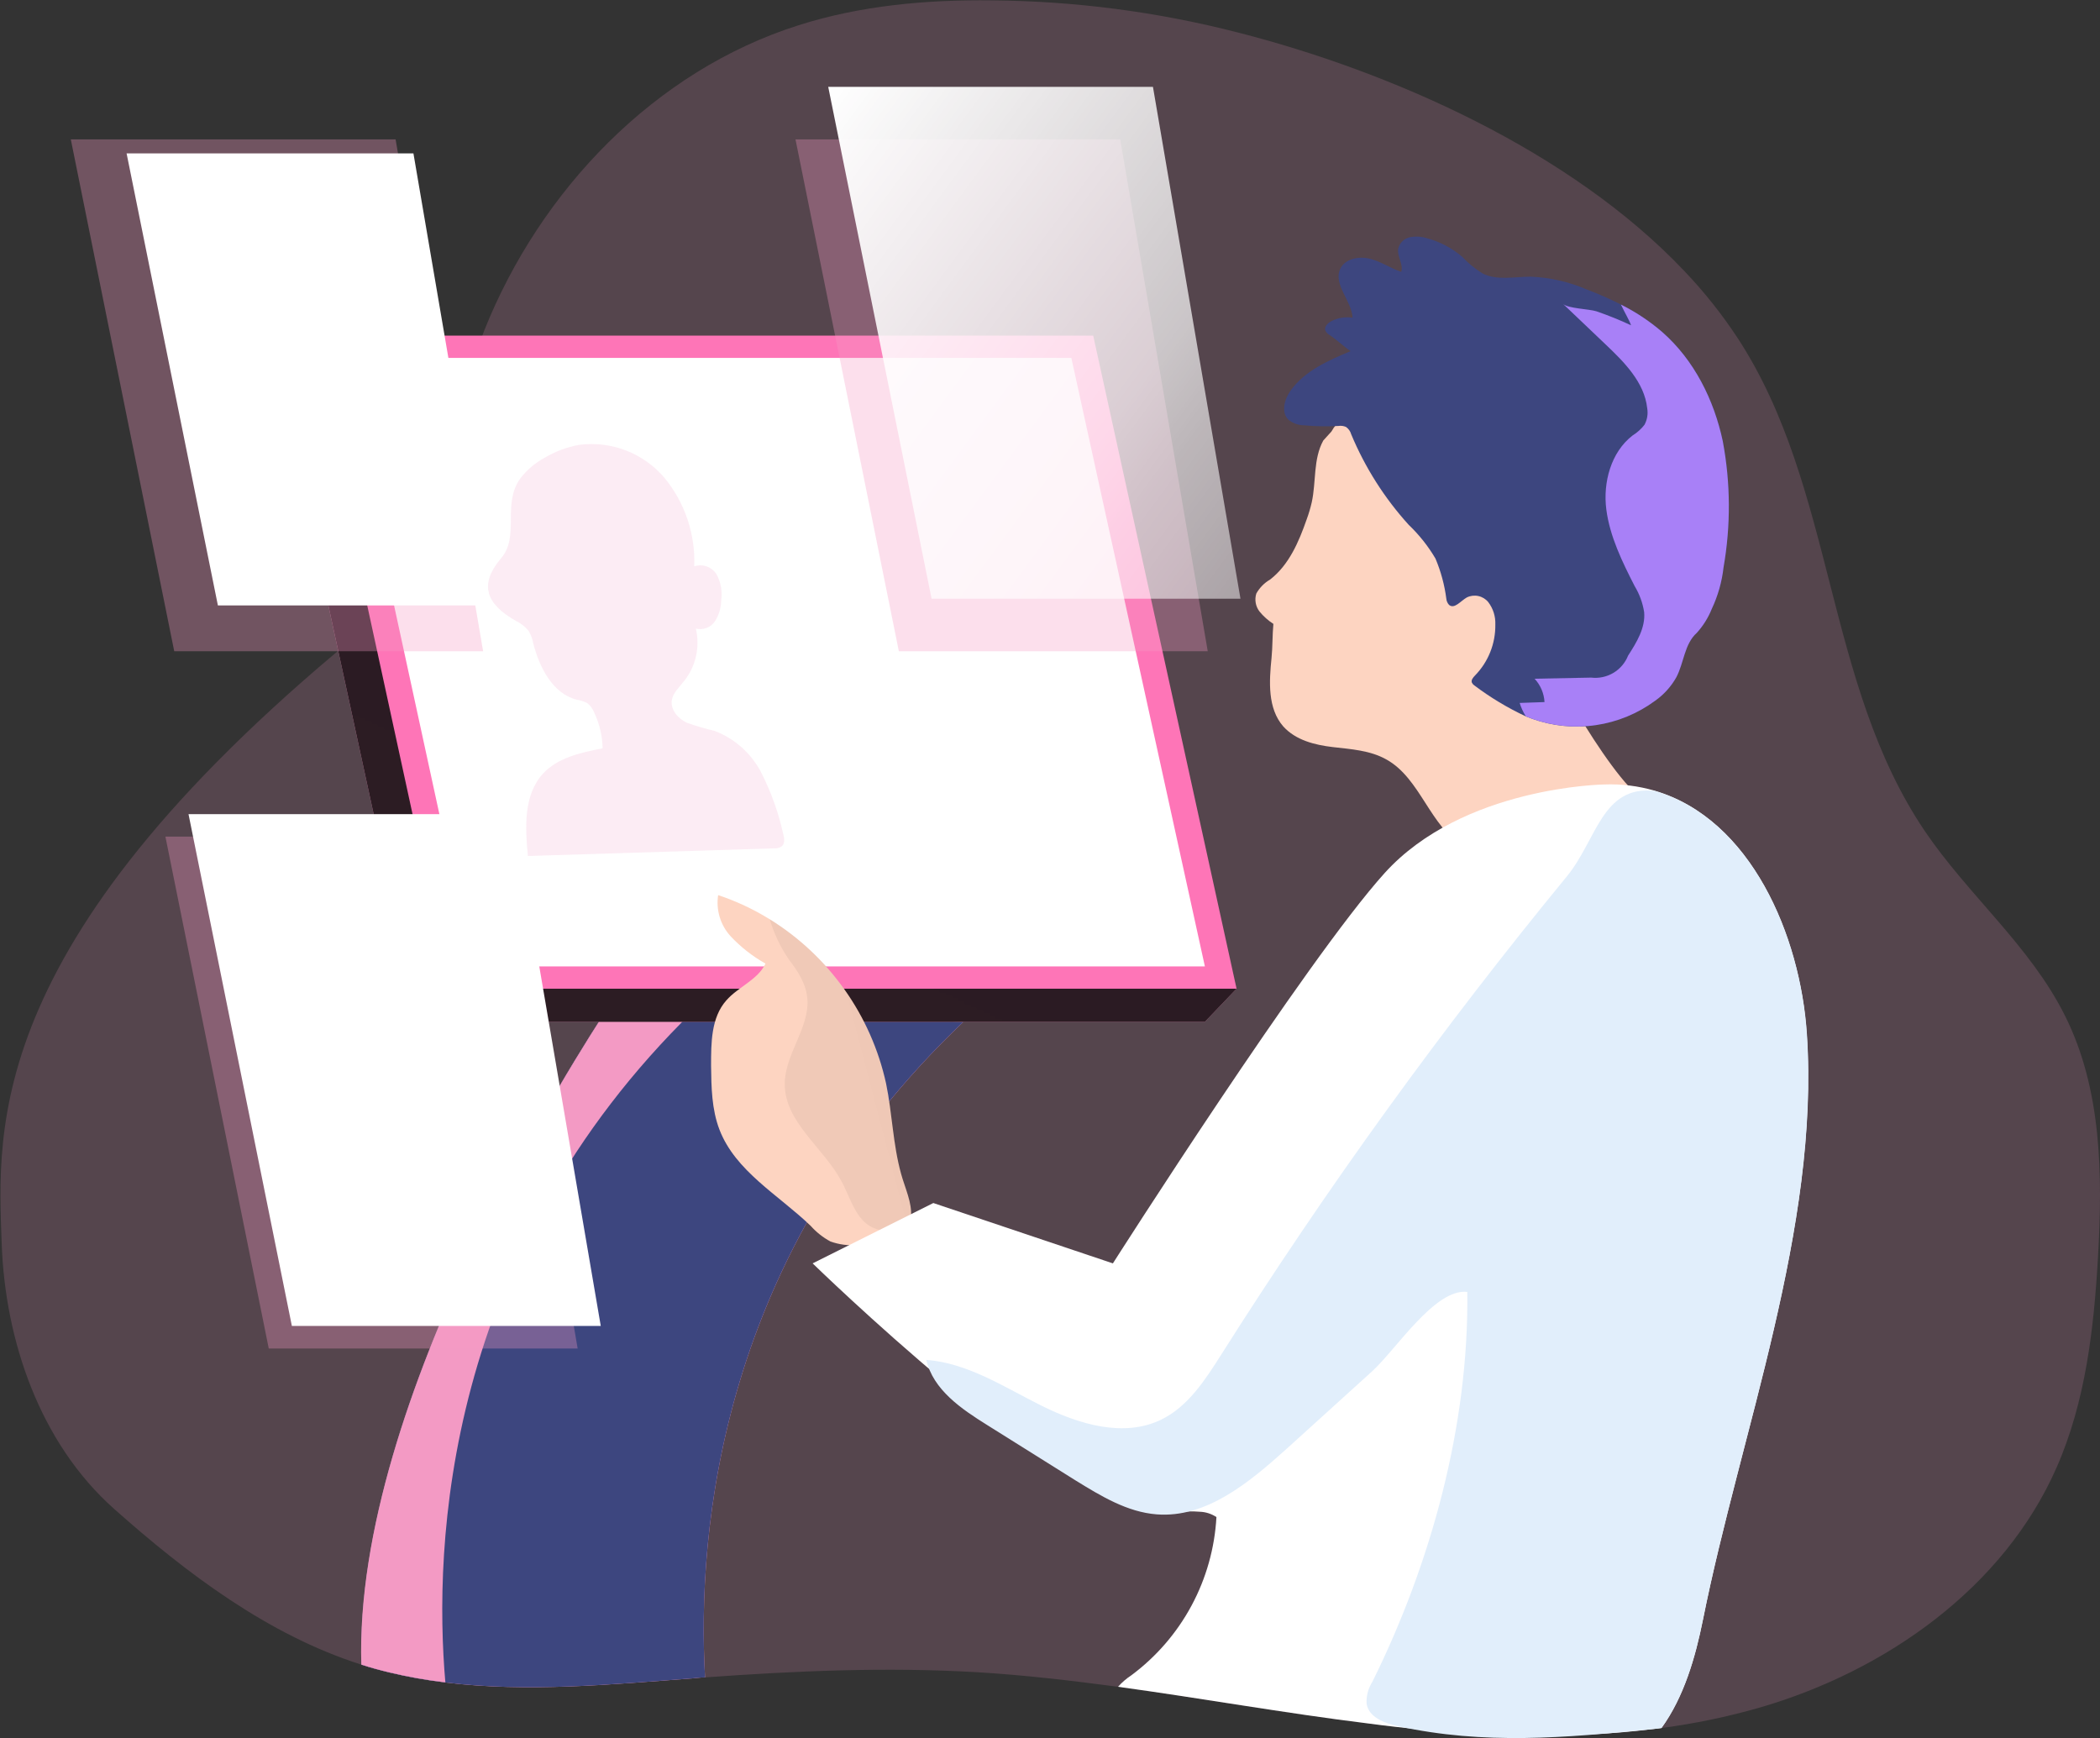 <svg width="731" height="605" viewBox="0 0 731 605" fill="none" xmlns="http://www.w3.org/2000/svg">
<rect x="0" y="0" width="731" height="605" fill="#333333" stroke="none"/>
<g clip-path="url(#clip0)">
<path opacity="0.18" d="M730.308 437.475C728.881 462.482 725.984 487.877 715.908 510.787C697.508 552.696 656.449 581.658 612.471 594.409C601.29 597.615 589.885 599.985 578.352 601.499C544.666 606.059 510.007 604.07 476.148 599.899C447.088 596.311 418.202 591.124 389.186 587.147C372.84 584.986 356.43 583.041 339.976 582.068C308.473 580.231 276.906 581.614 245.425 583.884C243.955 583.884 242.463 584.078 241.101 584.208C212.496 586.369 183.436 589.114 155.134 585.656C148.585 584.887 142.087 583.732 135.675 582.198C132.374 581.42 129.109 580.512 125.88 579.475C93.34 569.165 64.799 547.53 39.697 525.204C13.859 502.229 1.751 466.61 0.584 432.763C-0.8 392.908 -6.205 326.361 129.058 217.214C157.469 194.174 155.069 149.024 168.582 115.004C188.042 66.223 227.912 24.618 278.009 8.775C299.63 1.902 322.614 -0.151 345.338 0.13C374.227 0.368 402.98 4.128 430.959 11.325C483.802 24.834 546.504 52.261 586.352 94.385C593.243 101.612 599.466 109.446 604.947 117.793C638.892 169.837 635.065 237.552 670.006 289.273C685.141 311.599 706.762 329.365 718.784 353.507C731.605 379.011 731.951 408.902 730.308 437.475Z" fill="#F39AC4"/>
<path d="M245.425 583.884C243.955 583.884 242.463 584.078 241.101 584.208C212.496 586.369 183.436 589.114 155.134 585.656C148.585 584.887 142.087 583.733 135.675 582.198C132.374 581.42 129.109 580.512 125.88 579.475C122.983 487.272 202.182 365.157 211.825 350.503L241.512 351.757L335.327 355.712C250.506 436.2 242.549 533.006 245.425 583.884Z" fill="#F39AC4"/>
<path d="M245.425 583.884C243.955 583.884 242.463 584.078 241.101 584.208C212.496 586.369 183.436 589.114 155.134 585.656C148.585 584.887 142.087 583.733 135.675 582.198C132.374 581.42 129.109 580.512 125.88 579.475C122.983 487.272 202.182 365.157 211.825 350.503L241.512 351.757L335.327 355.712C250.506 436.2 242.549 533.006 245.425 583.884Z" fill="#3D467F"/>
<path d="M244.258 349.077C243.306 349.963 242.377 350.849 241.469 351.757C154.464 436.481 150.918 538.172 155.026 585.613C148.477 584.844 141.979 583.689 135.567 582.155C132.266 581.377 129.001 580.469 125.772 579.431C122.983 487.272 202.182 365.157 211.826 350.503L212.798 349.077H244.258Z" fill="#F39AC4"/>
<path d="M460.624 153.346C457.078 159.83 458.181 167.654 456.624 174.808C456.161 176.833 455.569 178.825 454.851 180.774C452.126 188.598 448.689 196.638 442.137 201.717C440.121 202.883 438.455 204.57 437.316 206.602C436.986 207.655 436.914 208.772 437.106 209.859C437.298 210.946 437.748 211.971 438.419 212.848C439.794 214.536 441.429 215.995 443.262 217.171C442.894 220.91 443.002 225.34 442.613 229.058C441.77 237.293 441.229 246.565 446.678 252.833C451.002 257.652 457.662 259.317 463.975 260.051C470.289 260.786 476.948 261.175 482.613 264.374C494.548 271.009 497.748 287.868 509.618 294.633C513.153 296.501 517.028 297.641 521.012 297.983C529.422 299.175 537.991 297.597 545.423 293.487C552.666 289.165 576.363 282.119 569.942 276.65C562.937 270.707 552.191 253.848 547.174 244.879C541.59 234.909 537.792 224.039 535.953 212.761C534.439 203.36 534.288 193.807 532.883 184.405C531.477 175.003 528.558 165.493 522.526 158.188C513.423 147.381 498.548 143.059 484.407 142.259C480.459 141.862 476.472 142.154 472.624 143.123C470.695 143.611 468.888 144.49 467.315 145.706C465.741 146.922 464.435 148.448 463.478 150.191" fill="#FDD4C1"/>
<path d="M599.952 197.524C599.391 202.521 598.01 207.392 595.866 211.94C594.633 215.006 592.869 217.83 590.655 220.283C586.331 224.13 586.201 230.636 583.542 235.715C581.724 238.96 579.206 241.758 576.169 243.906C570.091 248.391 563.002 251.31 555.529 252.407C548.055 253.504 540.426 252.744 533.315 250.196L531.153 249.374C524.802 246.411 518.78 242.789 513.185 238.568C512.834 238.336 512.551 238.015 512.364 237.638C511.996 236.731 512.775 235.823 513.466 235.11C515.751 232.765 517.549 229.992 518.759 226.951C519.969 223.91 520.565 220.659 520.515 217.387C520.626 214.589 519.762 211.839 518.072 209.606C517.196 208.525 515.978 207.774 514.619 207.476C513.26 207.177 511.839 207.349 510.591 207.963C508.429 209.195 506.267 212.135 504.407 210.557C503.861 209.961 503.526 209.201 503.456 208.396C502.835 203.584 501.562 198.88 499.672 194.412C497.129 190.097 494 186.154 490.375 182.697C481.948 173.414 475.176 162.756 470.353 151.185C470.064 150.143 469.422 149.234 468.537 148.613C467.709 148.249 466.794 148.13 465.899 148.267C461.957 148.498 458.003 148.426 454.072 148.051C452.067 148.05 450.119 147.381 448.537 146.149C445.856 143.577 447.067 138.995 449.229 135.991C454.137 129.096 462.332 125.487 470.137 122.223C468.126 120.905 464.948 118.009 462.937 116.69C462.242 116.327 461.682 115.752 461.337 115.048C460.905 113.708 462.202 112.411 463.499 111.762C465.76 110.617 468.322 110.202 470.829 110.574C470.461 104.608 464.061 99.076 466.505 93.629C468.17 90.041 472.991 89.112 476.84 90.063C480.688 91.014 484.018 93.37 487.759 94.623C488.602 92.008 486.267 89.285 486.699 86.561C486.931 85.586 487.434 84.695 488.149 83.992C488.864 83.289 489.763 82.801 490.742 82.585C492.736 82.192 494.796 82.311 496.732 82.93C501.26 84.142 505.458 86.359 509.012 89.414C511.09 91.609 513.437 93.534 515.996 95.142C521.056 97.757 527.131 96.309 532.818 96.309C539.521 96.579 546.118 98.081 552.277 100.74C556.365 102.273 560.364 104.034 564.255 106.013C569.446 108.595 574.291 111.82 578.677 115.61C589.747 125.336 596.666 139.19 599.714 153.584C602.431 168.098 602.512 182.982 599.952 197.524Z" fill="#3D467F"/>
<path d="M96.41 128.361L107.437 116.82L369.511 128.361L430.44 344.149L419.413 355.69H145.772L96.41 128.361Z" fill="#F39AC4"/>
<path d="M96.41 128.361L107.437 116.82L369.511 128.361L430.44 344.149L419.413 355.69H145.772L96.41 128.361Z" fill="url(#paint0_linear)"/>
<path d="M107.437 116.82H380.538L430.44 344.149H156.799L107.437 116.82Z" fill="#FE75B7"/>
<path d="M118.464 124.579H372.927L419.413 336.39H164.453L118.464 124.579Z" fill="white"/>
<path d="M317.079 423.643C316.899 425.171 316.34 426.629 315.453 427.886C314.565 429.143 313.378 430.159 311.998 430.84C308.019 433.174 303.155 433.304 298.528 433.369C295.319 433.652 292.087 433.231 289.057 432.137C286.473 430.743 284.153 428.907 282.203 426.712C270.96 415.905 256.02 407.714 250.441 393.211C247.739 386.165 247.609 378.449 247.522 370.949C247.522 362.974 247.522 354.221 252.82 348.234C256.949 343.5 263.782 341.101 266.463 335.417C261.95 332.878 257.852 329.664 254.312 325.886C252.566 323.976 251.271 321.699 250.523 319.223C249.775 316.747 249.591 314.134 249.987 311.578C256.251 313.664 262.252 316.471 267.868 319.942C278.113 326.272 286.982 334.593 293.949 344.413C300.917 354.233 305.841 365.351 308.43 377.109C310.592 387.505 310.809 398.312 313.663 408.578C314.938 413.333 317.641 418.866 317.079 423.643Z" fill="#FDD4C1"/>
<path d="M317.079 423.643C316.049 424.101 315.129 424.771 314.376 425.609C311.457 429.932 304.257 428.83 300.581 425.047C296.906 421.265 295.479 415.927 292.971 411.28C286.7 399.501 273.122 390.639 273.165 377.304C273.165 366.994 281.814 357.852 281.036 347.715C280.603 342.355 277.684 337.989 274.549 333.926C271.637 329.63 269.398 324.914 267.911 319.942C278.156 326.272 287.025 334.593 293.993 344.413C300.96 354.233 305.884 365.351 308.473 377.109C310.635 387.505 310.852 398.312 313.706 408.578C314.938 413.333 317.641 418.866 317.079 423.643Z" fill="url(#paint1_linear)"/>
<path d="M592.817 563.654C590.158 576.946 586.18 590.692 578.353 601.499C577.228 601.65 576.191 601.801 574.98 601.909C568.234 602.731 561.459 603.314 554.656 603.66C528.427 604.676 502.159 603.418 476.148 599.899C447.089 596.311 418.203 591.124 389.187 587.147C390.543 585.614 392.099 584.269 393.814 583.149C402.487 576.701 409.637 568.426 414.756 558.909C419.875 549.392 422.838 538.867 423.435 528.078C421.715 526.931 419.707 526.287 417.64 526.219C412.149 525.701 405.078 526.889 401.035 526.392C367.435 522.178 282.874 439.766 282.874 439.766L324.884 418.758L387.392 439.766C387.392 439.766 454.613 334.25 481.921 303.97C509.229 273.689 558.483 273.063 558.483 273.063C564.384 272.842 570.283 273.571 575.953 275.224C609.423 285.015 626.677 325.583 628.925 359.927C633.444 427.49 605.877 498.49 592.817 563.654Z" fill="white"/>
<path d="M599.952 197.524C599.391 202.521 598.01 207.392 595.866 211.94C594.633 215.006 592.869 217.83 590.655 220.283C586.331 224.13 586.201 230.636 583.542 235.715C581.725 238.96 579.206 241.758 576.169 243.906C570.091 248.391 563.002 251.31 555.529 252.407C548.055 253.504 540.426 252.744 533.315 250.196L531.153 249.374C530.222 247.917 529.495 246.339 528.991 244.684L537.639 244.382C537.473 241.352 536.249 238.476 534.18 236.255L553.877 235.866C556.568 236.185 559.288 235.605 561.615 234.218C563.942 232.83 565.745 230.712 566.742 228.193C569.726 223.568 572.817 218.511 572.32 213.064C571.815 209.86 570.692 206.784 569.012 204.008C564.688 195.557 560.364 186.717 559.153 177.359C557.942 168 560.731 157.431 568.277 151.596C569.869 150.61 571.274 149.352 572.428 147.878C573.394 146.104 573.73 144.054 573.38 142.064C572.385 133.03 565.358 126.006 558.742 119.738L544.104 105.797C545.747 107.375 553.228 107.569 555.672 108.348C559.786 109.757 563.82 111.387 567.758 113.232C567.153 111.438 565.596 108.909 564.234 106.013C569.424 108.595 574.269 111.819 578.655 115.61C589.725 125.336 596.644 139.19 599.693 153.584C602.417 168.097 602.505 182.981 599.952 197.524Z" fill="#A880F7"/>
<path d="M592.817 563.654C590.158 576.946 586.179 590.692 578.352 601.499C577.228 601.65 576.19 601.801 574.979 601.909C544.861 604.914 516.601 607.421 486.677 600.872C482.029 599.856 476.537 597.824 475.715 593.134C475.541 590.423 476.238 587.727 477.704 585.44C498.201 544.072 511.326 496.09 510.764 449.708C499.607 448.303 485.834 469.895 477.704 477.265L447.802 504.368C434.829 516.04 419.91 528.489 402.591 527.127C392.386 526.328 383.262 520.773 374.484 515.37L343.716 496.09C334.657 490.449 324.819 483.771 322.441 473.353C336.905 474.456 349.576 482.842 362.548 489.304C375.521 495.766 391.154 500.5 404.191 494.167C413.575 489.606 419.543 480.291 425.121 471.495C461.758 413.604 501.928 358.025 545.401 305.072C555.888 292.298 557.639 273.257 576.017 275.31C609.487 285.101 626.741 325.669 628.99 360.013C633.444 427.49 605.876 498.49 592.817 563.654Z" fill="#E1EEFB"/>
<path opacity="0.18" d="M181.166 166.466C183.442 163.542 186.298 161.121 189.556 159.355C193.278 157.132 197.373 155.601 201.642 154.838C207.148 154.131 212.744 154.81 217.921 156.814C223.098 158.819 227.692 162.084 231.285 166.314C238.409 174.968 242.102 185.937 241.663 197.135C243.118 196.642 244.698 196.67 246.134 197.214C247.57 197.758 248.772 198.785 249.533 200.118C250.955 202.855 251.484 205.969 251.047 209.022C251.004 211.582 250.256 214.079 248.885 216.241C248.177 217.306 247.157 218.124 245.964 218.585C244.771 219.046 243.465 219.125 242.225 218.813C242.964 221.96 242.982 225.233 242.278 228.388C241.575 231.543 240.167 234.498 238.161 237.033C236.474 239.195 234.29 241.118 233.836 243.777C233.404 247.105 235.998 250.131 239.112 251.579C242.267 252.714 245.487 253.66 248.755 254.41C255.827 257.124 261.643 262.36 265.079 269.107C268.461 275.806 270.996 282.899 272.625 290.224C273.014 291.693 273.317 293.487 272.193 294.546C271.385 295.128 270.394 295.397 269.404 295.303L183.761 297.961C182.788 288.041 182.226 276.823 188.907 269.41C194.074 263.704 202.204 261.953 209.772 260.484C209.679 256.111 208.655 251.807 206.766 247.862C206.276 246.631 205.461 245.555 204.41 244.749C203.264 244.158 202.03 243.756 200.755 243.56C192.345 241.399 187.783 232.343 185.62 223.936C185.345 222.412 184.803 220.949 184.02 219.613C182.782 218.093 181.215 216.874 179.437 216.047C168.994 210.06 166.81 203.381 174.334 194.433C181.102 186.717 174.594 175.522 181.166 166.466Z" fill="#F39AC4"/>
<path opacity="0.32" d="M24.648 48.522L60.648 226.68H168.172L137.707 48.522H24.648Z" fill="#F39AC4"/>
<path opacity="0.32" d="M57.578 291.218L93.556 469.398H201.08L170.615 291.218H57.578Z" fill="#F39AC4"/>
<path opacity="0.32" d="M276.906 48.522L312.884 226.68H420.408L389.943 48.522H276.906Z" fill="#F39AC4"/>
<path d="M288.301 30.237L324.279 208.396H431.802L401.338 30.237H288.301Z" fill="url(#paint2_linear)"/>
<path d="M44.065 53.385L75.848 210.751H170.809L143.912 53.385H44.065Z" fill="url(#paint3_linear)"/>
<path d="M65.621 283.394L101.599 461.552H209.123L178.658 283.394H65.621Z" fill="url(#paint4_linear)"/>
</g>
<defs>
<linearGradient id="paint0_linear" x1="48216.8" y1="18187.4" x2="24926.2" y2="67514.6" gradientUnits="userSpaceOnUse">
<stop offset="0.01"/>
<stop offset="0.13" stop-opacity="0.69"/>
<stop offset="0.25" stop-opacity="0.32"/>
<stop offset="1" stop-opacity="0"/>
</linearGradient>
<linearGradient id="paint1_linear" x1="9107.55" y1="17844.5" x2="4555.74" y2="19029.5" gradientUnits="userSpaceOnUse">
<stop offset="0.01"/>
<stop offset="0.13" stop-opacity="0.69"/>
<stop offset="0.25" stop-opacity="0.32"/>
<stop offset="1" stop-opacity="0"/>
</linearGradient>
<linearGradient id="paint2_linear" x1="262.247" y1="45.237" x2="1259.88" y2="780.622" gradientUnits="userSpaceOnUse">
<stop offset="0.01" stop-color="white"/>
<stop offset="0.13" stop-color="white" stop-opacity="0.69"/>
<stop offset="0.15" stop-color="white" stop-opacity="0.61"/>
<stop offset="0.2" stop-color="white" stop-opacity="0.47"/>
<stop offset="0.25" stop-color="white" stop-opacity="0.34"/>
<stop offset="0.3" stop-color="white" stop-opacity="0.23"/>
<stop offset="0.36" stop-color="white" stop-opacity="0.15"/>
<stop offset="0.44" stop-color="white" stop-opacity="0.08"/>
<stop offset="0.52" stop-color="white" stop-opacity="0.03"/>
<stop offset="0.65" stop-color="white" stop-opacity="0.01"/>
<stop offset="1" stop-color="white" stop-opacity="0"/>
</linearGradient>
<linearGradient id="paint3_linear" x1="1277.29" y1="4905" x2="60239.1" y2="39897.4" gradientUnits="userSpaceOnUse">
<stop offset="0.01" stop-color="white"/>
<stop offset="0.13" stop-color="white" stop-opacity="0.69"/>
<stop offset="0.15" stop-color="white" stop-opacity="0.61"/>
<stop offset="0.2" stop-color="white" stop-opacity="0.47"/>
<stop offset="0.25" stop-color="white" stop-opacity="0.34"/>
<stop offset="0.3" stop-color="white" stop-opacity="0.23"/>
<stop offset="0.36" stop-color="white" stop-opacity="0.15"/>
<stop offset="0.44" stop-color="white" stop-opacity="0.08"/>
<stop offset="0.52" stop-color="white" stop-opacity="0.03"/>
<stop offset="0.65" stop-color="white" stop-opacity="0.01"/>
<stop offset="1" stop-color="white" stop-opacity="0"/>
</linearGradient>
<linearGradient id="paint4_linear" x1="2691.7" y1="24880" x2="78261.7" y2="69731.9" gradientUnits="userSpaceOnUse">
<stop offset="0.01" stop-color="white"/>
<stop offset="0.13" stop-color="white" stop-opacity="0.69"/>
<stop offset="0.15" stop-color="white" stop-opacity="0.61"/>
<stop offset="0.2" stop-color="white" stop-opacity="0.47"/>
<stop offset="0.25" stop-color="white" stop-opacity="0.34"/>
<stop offset="0.3" stop-color="white" stop-opacity="0.23"/>
<stop offset="0.36" stop-color="white" stop-opacity="0.15"/>
<stop offset="0.44" stop-color="white" stop-opacity="0.08"/>
<stop offset="0.52" stop-color="white" stop-opacity="0.03"/>
<stop offset="0.65" stop-color="white" stop-opacity="0.01"/>
<stop offset="1" stop-color="white" stop-opacity="0"/>
</linearGradient>
<clipPath id="clip0">
<rect width="731" height="605" fill="white"/>
</clipPath>
</defs>
</svg>
